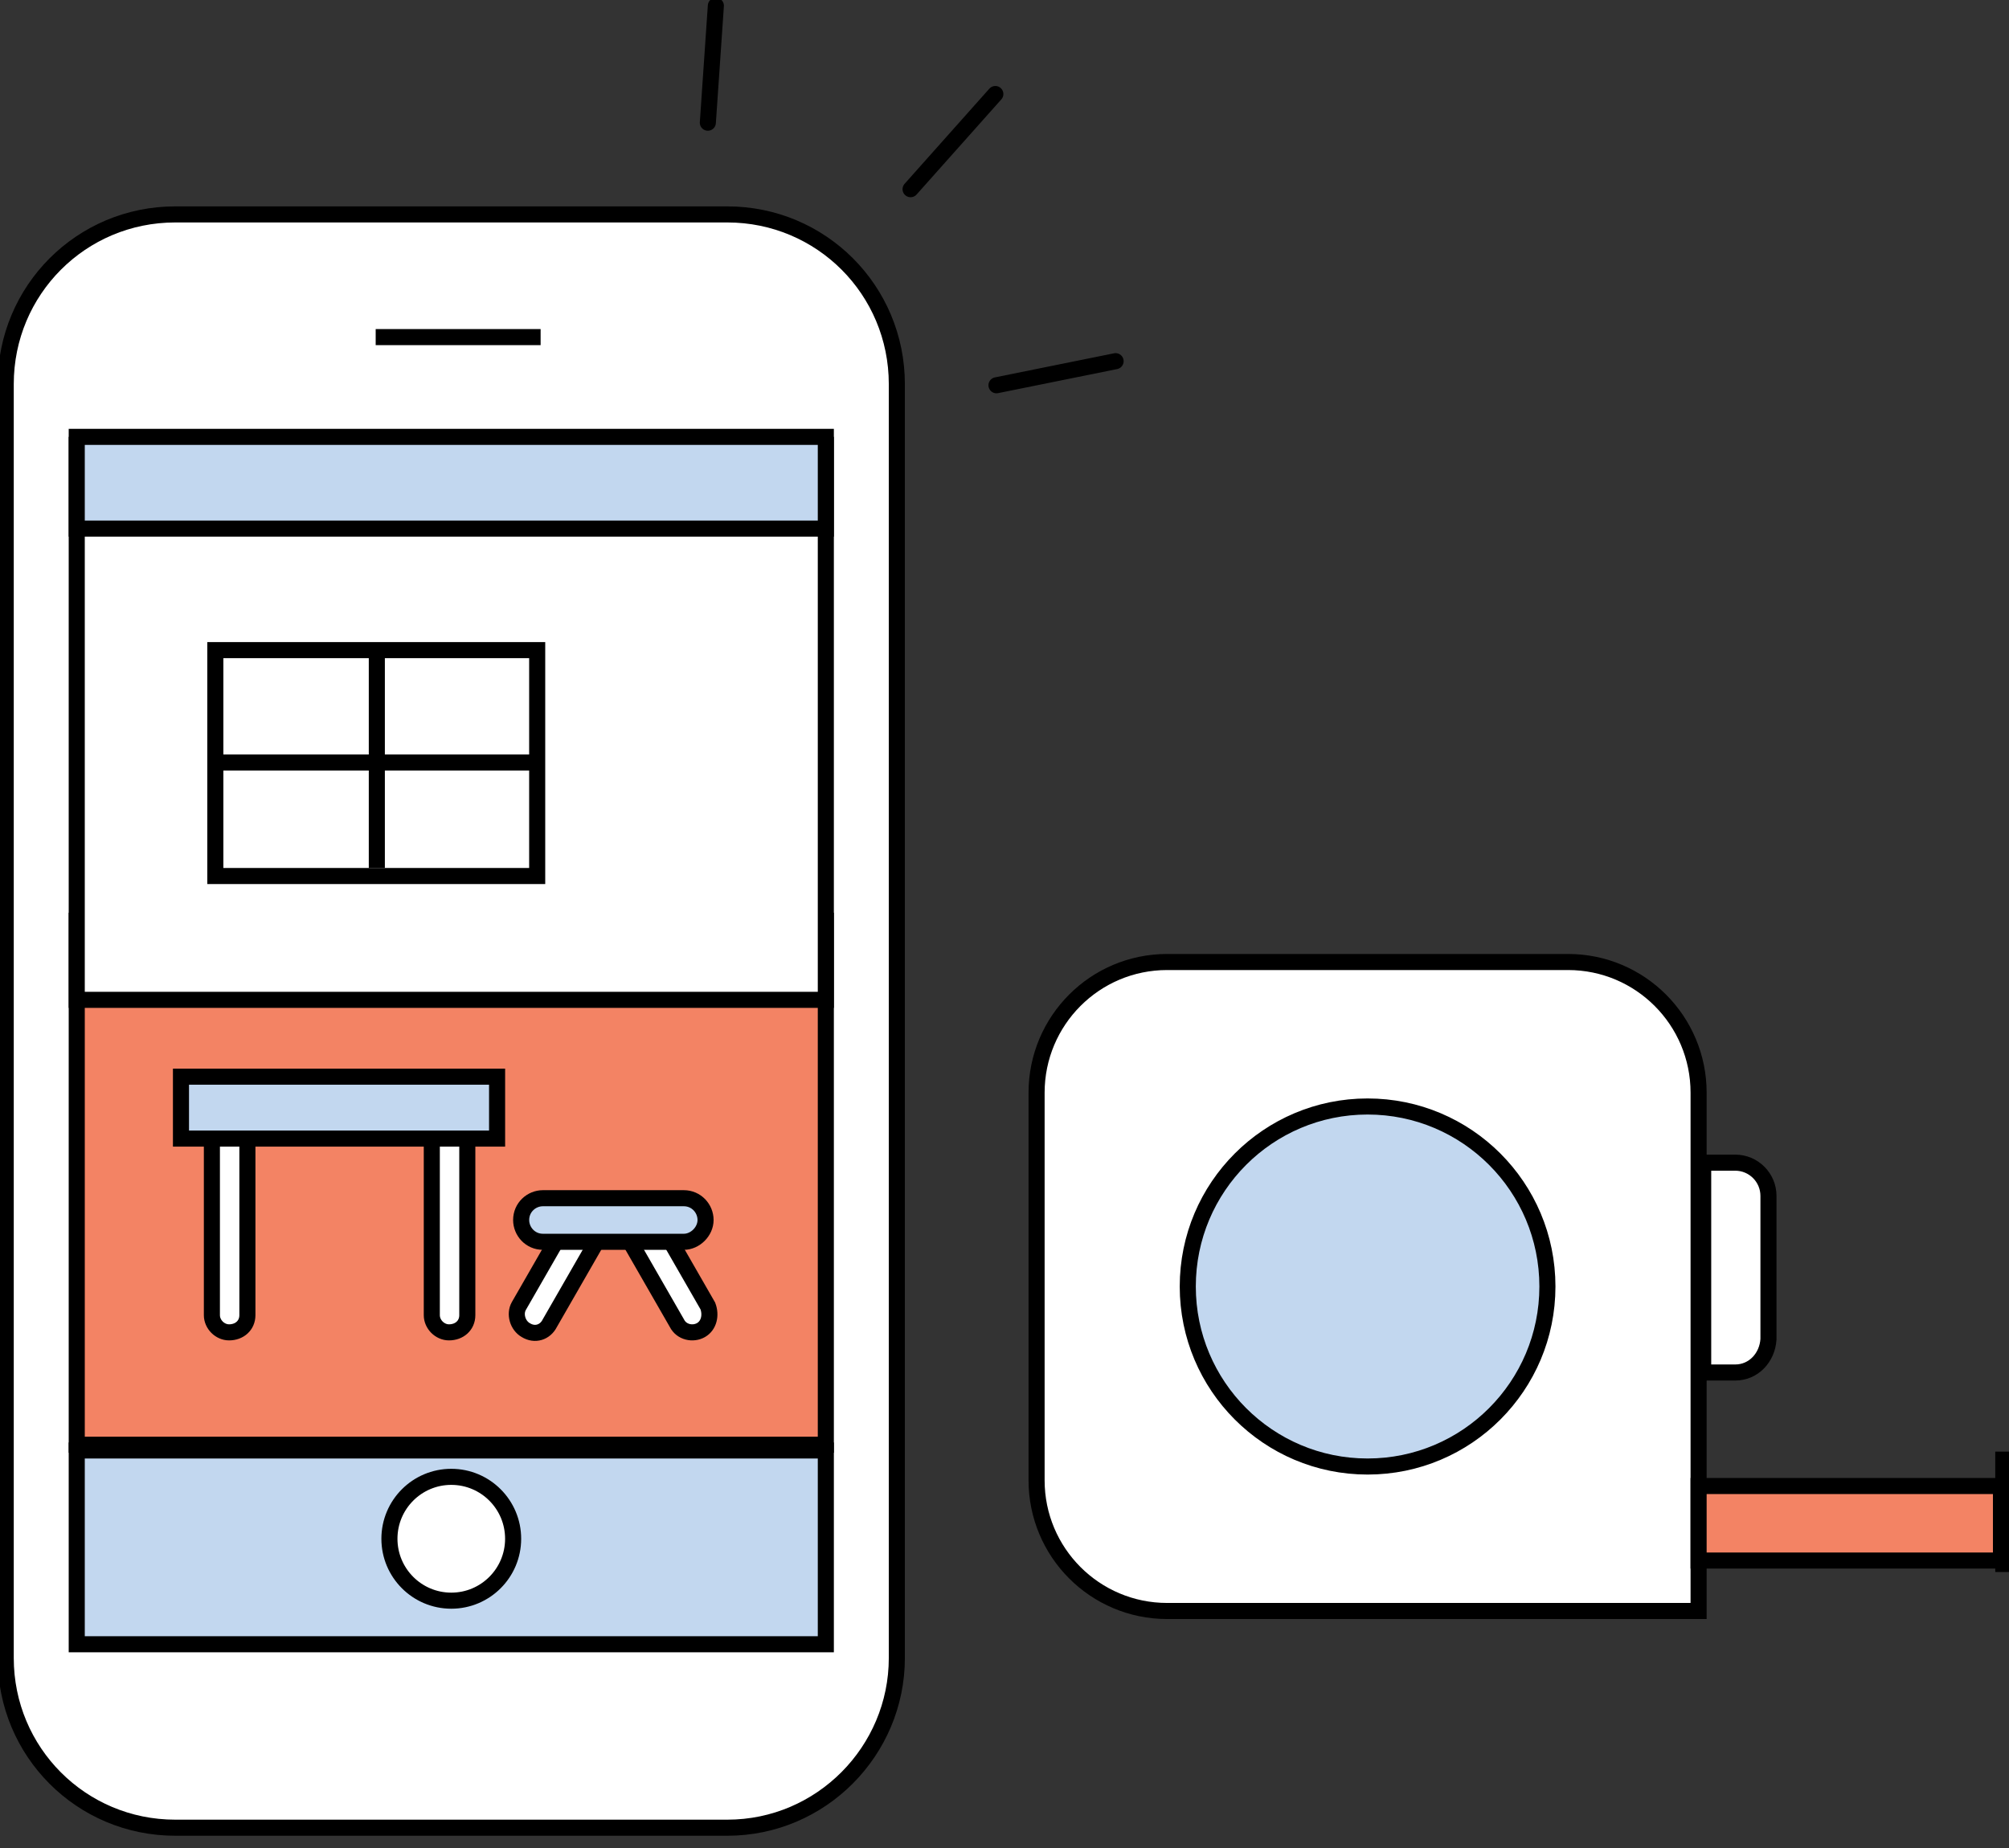 <svg width="125" height="115" viewBox="0 0 125 115" fill="none" xmlns="http://www.w3.org/2000/svg">
<rect x="0" y="0" width="125" height="115" fill="#333333" stroke="none"/>
<path d="M45.254 113.737H10.904C5.06 113.737 0.356 109.028 0.356 103.177V23.903C0.356 18.052 5.06 13.343 10.904 13.343H45.254C51.097 13.343 55.801 18.052 55.801 23.903V103.177C55.801 108.956 51.097 113.737 45.254 113.737Z" fill="white" stroke="black" stroke-miterlimit="10"/>
<path d="M51.383 57.297H4.775V89.905H51.383V57.297Z" fill="#F38364" stroke="black" stroke-miterlimit="10"/>
<path d="M51.383 27.685H4.775V62.22H51.383V27.685Z" fill="white" stroke="black" stroke-miterlimit="10"/>
<path d="M51.383 90.262H4.775V102.321H51.383V90.262Z" fill="#C2D7EF" stroke="black" stroke-miterlimit="10"/>
<path d="M51.383 27.186H4.775V32.894H51.383V27.186Z" fill="#C2D7EF" stroke="black" stroke-miterlimit="10"/>
<path d="M33.424 40.457H13.398V54.514H33.424V40.457Z" fill="white" stroke="black" stroke-miterlimit="10"/>
<path d="M23.375 20.978H33.637" stroke="black" stroke-miterlimit="10"/>
<path d="M28.079 99.609C30.204 99.609 31.927 97.884 31.927 95.756C31.927 93.628 30.204 91.903 28.079 91.903C25.953 91.903 24.23 93.628 24.23 95.756C24.23 97.884 25.953 99.609 28.079 99.609Z" fill="white" stroke="black" stroke-miterlimit="10"/>
<path d="M44.042 7.635L44.541 0.357" stroke="black" stroke-miterlimit="10" stroke-linecap="round"/>
<path d="M56.656 11.773L61.93 5.851" stroke="black" stroke-miterlimit="10" stroke-linecap="round"/>
<path d="M23.446 40.243V54.014" stroke="black" stroke-miterlimit="10"/>
<path d="M13.042 47.45H33.637" stroke="black" stroke-miterlimit="10"/>
<path d="M14.253 82.912C13.683 82.912 13.184 82.413 13.184 81.842V68.071H15.393V81.842C15.393 82.484 14.895 82.912 14.253 82.912Z" fill="white" stroke="black" stroke-miterlimit="10"/>
<path d="M27.936 82.912C27.366 82.912 26.867 82.413 26.867 81.842V68.071H29.076V81.842C29.076 82.484 28.578 82.912 27.936 82.912Z" fill="white" stroke="black" stroke-miterlimit="10"/>
<path d="M30.929 67.001H11.26V70.854H30.929V67.001Z" fill="#C2D7EF" stroke="black" stroke-miterlimit="10"/>
<path d="M43.615 82.77C43.116 83.055 42.403 82.912 42.118 82.342L39.125 77.133L41.049 76.062L44.042 81.271C44.256 81.842 44.114 82.484 43.615 82.77Z" fill="white" stroke="black" stroke-miterlimit="10"/>
<path d="M32.711 82.77C32.212 82.484 31.998 81.771 32.283 81.271L35.277 76.062L37.201 77.133L34.208 82.342C33.923 82.912 33.281 83.126 32.711 82.77Z" fill="white" stroke="black" stroke-miterlimit="10"/>
<path d="M42.546 77.276H33.78C32.996 77.276 32.426 76.633 32.426 75.92C32.426 75.135 33.067 74.564 33.78 74.564H42.546C43.33 74.564 43.9 75.206 43.9 75.92C43.9 76.633 43.258 77.276 42.546 77.276Z" fill="#C2D7EF" stroke="black" stroke-miterlimit="10"/>
<path d="M69.413 22.476L62.001 23.975" stroke="black" stroke-miterlimit="10" stroke-linecap="round"/>
<path d="M105.687 100.251H72.62C68.13 100.251 64.496 96.612 64.496 92.117V68C64.496 63.505 68.13 59.865 72.62 59.865H97.563C102.052 59.865 105.687 63.505 105.687 68V100.251Z" fill="white" stroke="black" stroke-miterlimit="10"/>
<path d="M85.091 91.261C91.271 91.261 96.28 86.245 96.28 80.058C96.28 73.871 91.271 68.856 85.091 68.856C78.912 68.856 73.903 73.871 73.903 80.058C73.903 86.245 78.912 91.261 85.091 91.261Z" fill="#C2D7EF" stroke="black" stroke-miterlimit="10"/>
<path d="M107.967 85.41H105.972V72.352H107.967C109.108 72.352 110.034 73.28 110.034 74.421V83.341C109.963 84.482 109.108 85.41 107.967 85.41Z" fill="white" stroke="black" stroke-miterlimit="10"/>
<path d="M124.501 92.474H105.687V97.112H124.501V92.474Z" fill="#F38364" stroke="black" stroke-miterlimit="10"/>
<path d="M124.644 90.333V97.825" stroke="black" stroke-miterlimit="10"/>
</svg>
